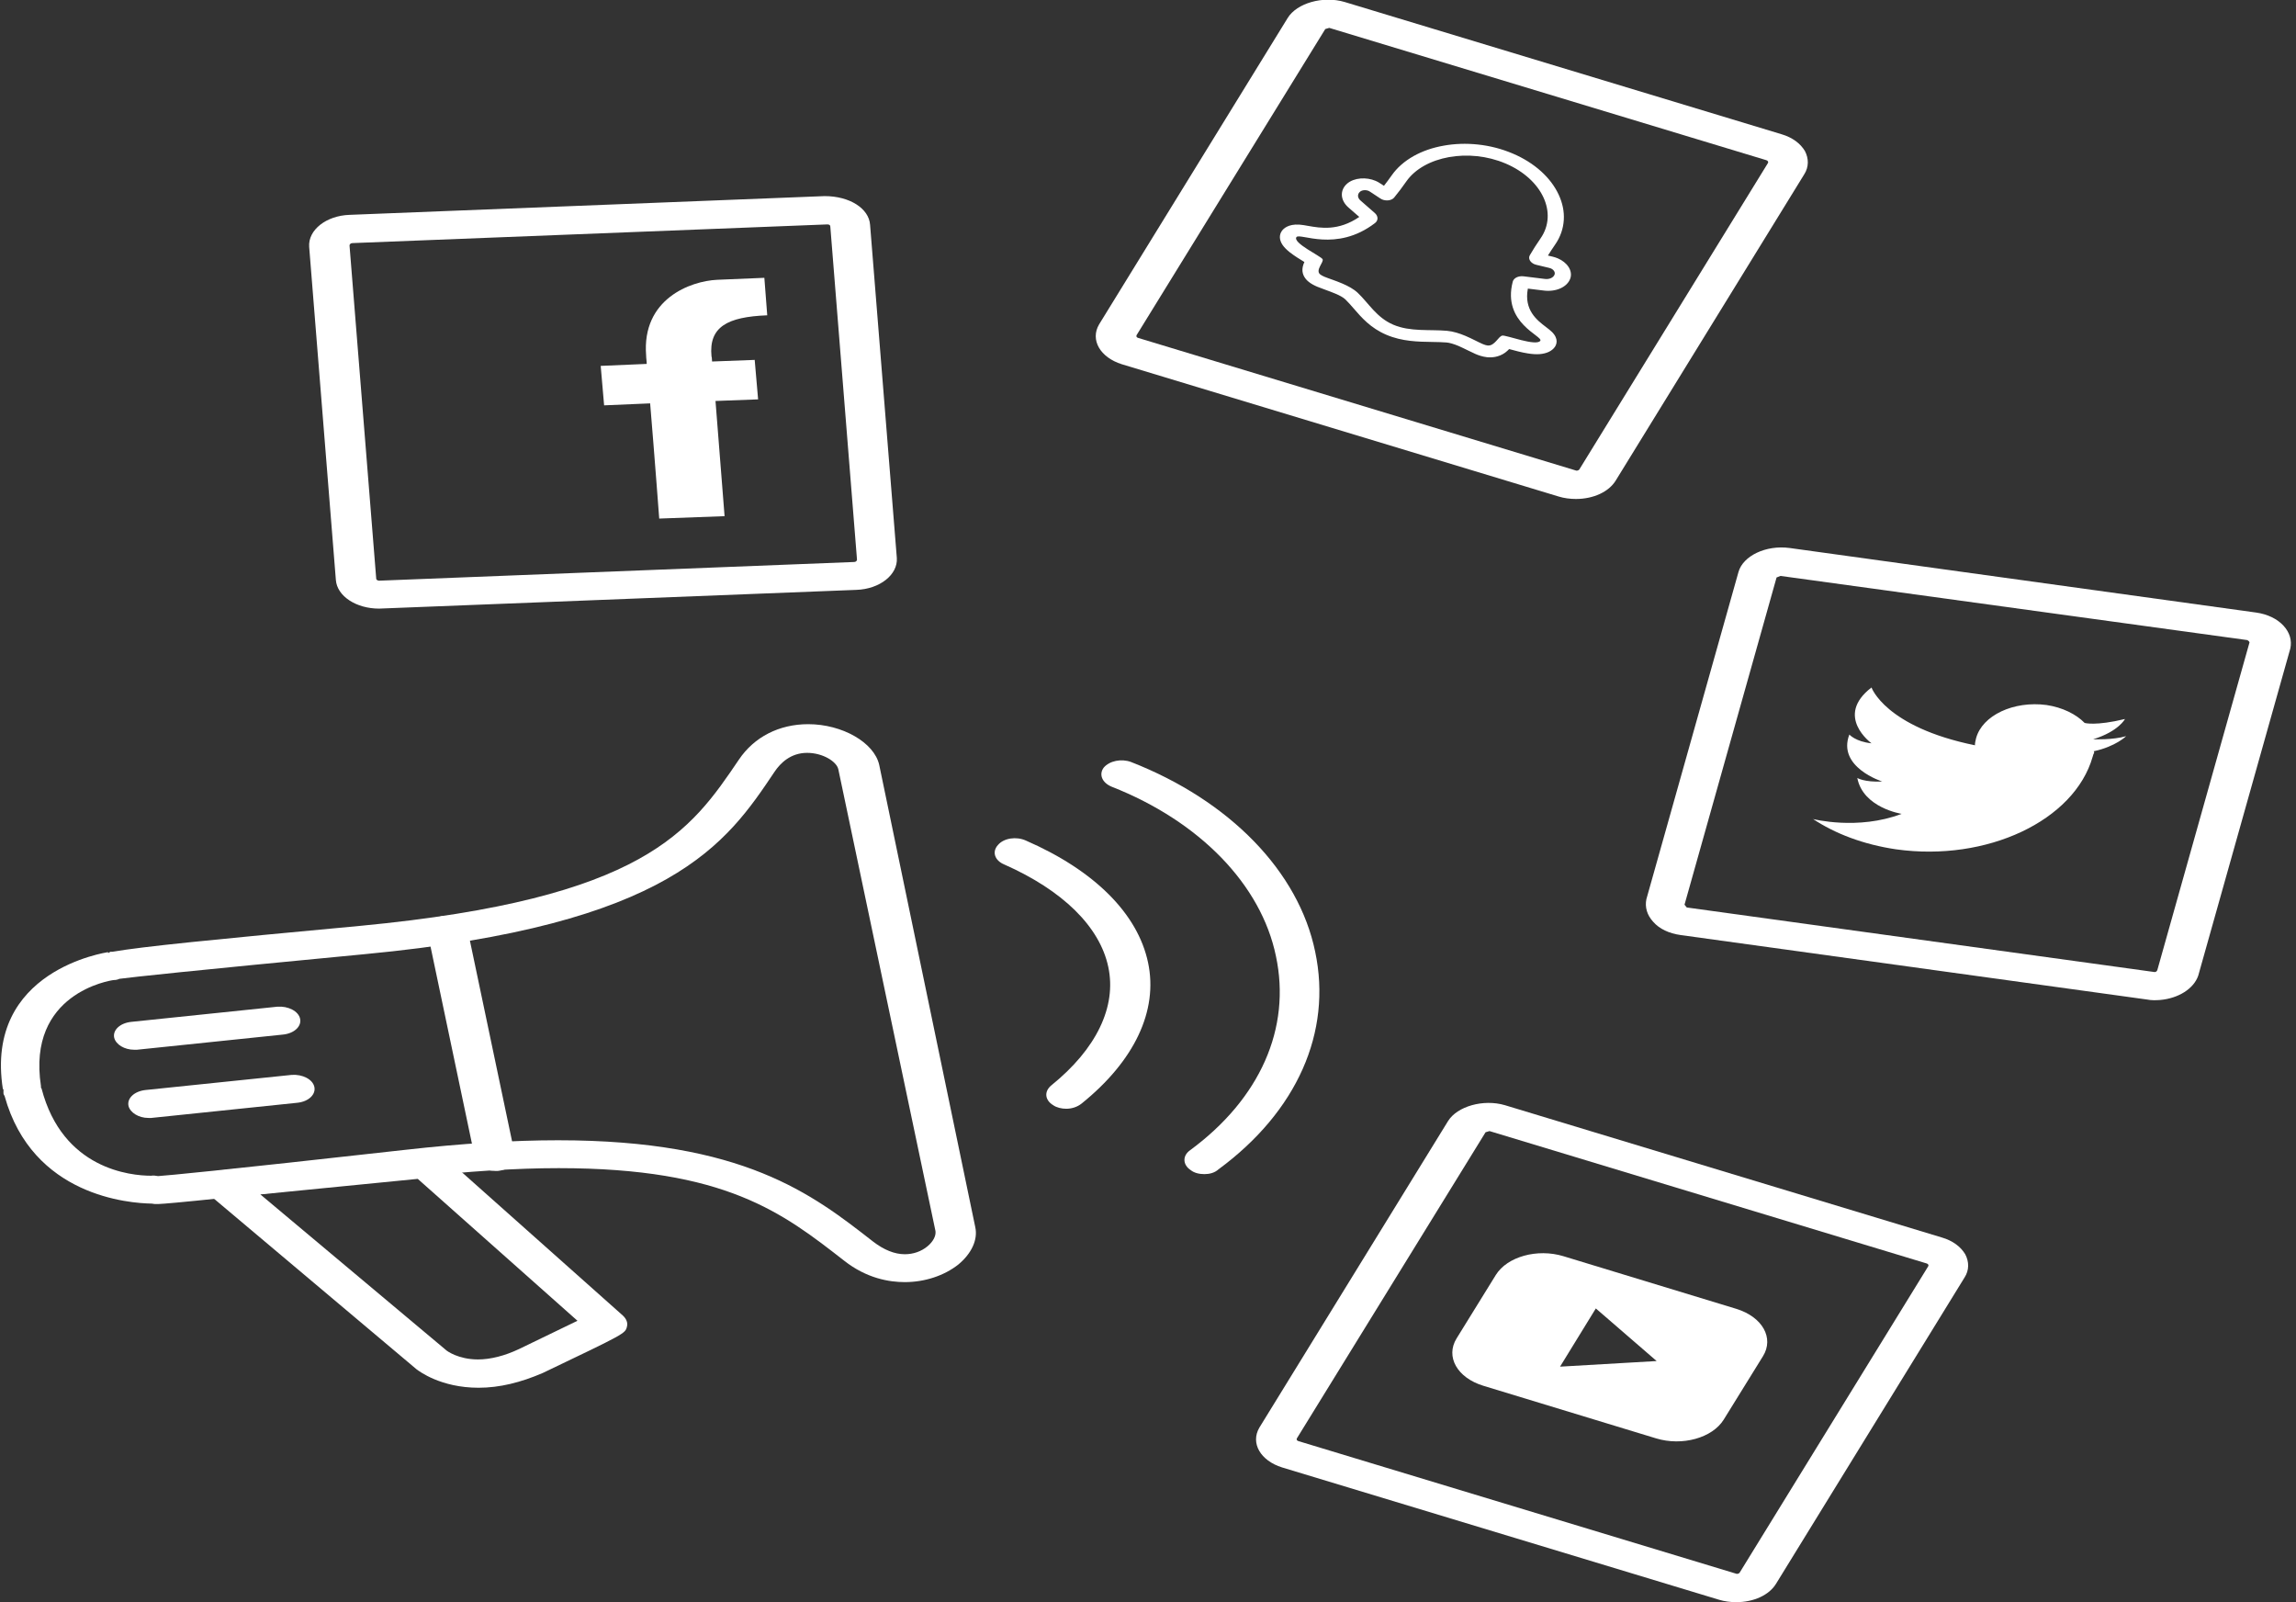 <svg width="43" height="30" viewBox="0 0 43 30" fill="none" xmlns="http://www.w3.org/2000/svg">
<rect x="0" y="0" width="43" height="30" fill="#333333" stroke="none"/>
<g clip-path="url(#clip0_1283_48533)">
<path d="M16.945 24.007C16.658 24.007 16.232 23.94 15.807 23.604C14.657 22.709 13.593 21.873 10.463 21.873C9.665 21.873 8.75 21.933 7.739 22.045C3.236 22.545 3.013 22.545 2.938 22.545C2.907 22.545 2.875 22.545 2.843 22.537C2.428 22.53 0.608 22.403 0.086 20.522C0.075 20.507 0.065 20.485 0.065 20.47C0.065 20.448 0.065 20.425 0.065 20.395H0.054C-0.297 18.157 2.002 17.836 2.023 17.828V17.843C2.034 17.843 2.044 17.836 2.055 17.836V17.821C2.076 17.821 2.087 17.821 2.108 17.821C2.672 17.724 3.939 17.597 6.749 17.336C12.081 16.828 12.933 15.56 13.838 14.224C14.125 13.798 14.593 13.56 15.136 13.56C15.775 13.56 16.371 13.903 16.466 14.321L18.265 22.977C18.318 23.216 18.191 23.477 17.946 23.679C17.68 23.888 17.318 24.007 16.945 24.007ZM10.453 21.351C13.923 21.351 15.21 22.358 16.349 23.246C16.552 23.403 16.754 23.485 16.945 23.485C17.105 23.485 17.254 23.433 17.371 23.336C17.478 23.246 17.531 23.142 17.52 23.052L15.7 14.403C15.668 14.261 15.413 14.097 15.115 14.097C14.806 14.097 14.614 14.291 14.508 14.448C13.603 15.798 12.582 17.321 6.834 17.866C3.481 18.186 2.523 18.291 2.236 18.328C2.204 18.343 2.172 18.351 2.13 18.351C2.066 18.358 0.501 18.597 0.767 20.336C0.767 20.343 0.767 20.351 0.767 20.358C0.767 20.366 0.767 20.373 0.778 20.381C1.172 21.895 2.449 22.015 2.832 22.015C2.875 22.007 2.917 22.015 2.96 22.022C3.173 22.007 4.056 21.925 7.59 21.53C8.654 21.41 9.612 21.351 10.453 21.351Z" fill="white"/>
<path d="M9.271 21.925C9.09 21.925 8.931 21.828 8.899 21.701L8.005 17.448C7.973 17.306 8.111 17.171 8.324 17.149C8.526 17.134 8.718 17.231 8.75 17.373L9.644 21.627C9.676 21.768 9.537 21.903 9.324 21.925C9.303 21.925 9.292 21.925 9.271 21.925Z" fill="white"/>
<path d="M2.512 19.656C2.331 19.656 2.171 19.559 2.139 19.432C2.107 19.29 2.246 19.156 2.459 19.134L5.194 18.85C5.396 18.835 5.588 18.932 5.62 19.074C5.652 19.216 5.513 19.35 5.3 19.372L2.565 19.656C2.544 19.656 2.533 19.656 2.512 19.656Z" fill="white"/>
<path d="M2.779 20.933C2.599 20.933 2.439 20.835 2.407 20.709C2.375 20.567 2.513 20.433 2.726 20.41L5.462 20.127C5.664 20.112 5.855 20.209 5.887 20.35C5.919 20.492 5.781 20.627 5.568 20.649L2.833 20.933C2.811 20.933 2.801 20.933 2.779 20.933Z" fill="white"/>
<path d="M8.963 25.985C8.25 25.985 7.845 25.671 7.803 25.641L3.886 22.343C3.801 22.268 3.779 22.171 3.822 22.082C3.875 21.992 3.982 21.932 4.12 21.917L7.952 21.544C8.079 21.529 8.218 21.567 8.303 21.641L11.666 24.634C11.73 24.694 11.762 24.768 11.741 24.843C11.709 24.97 11.709 24.97 10.166 25.708C9.751 25.887 9.357 25.985 8.963 25.985ZM8.367 25.291C8.367 25.291 8.58 25.455 8.952 25.455C9.186 25.455 9.453 25.387 9.719 25.261C10.272 24.992 10.613 24.828 10.815 24.731L7.824 22.074L4.876 22.365L8.367 25.291Z" fill="white"/>
<path d="M22.555 21.985C22.459 21.985 22.364 21.962 22.3 21.91C22.151 21.813 22.14 21.642 22.289 21.537C23.598 20.574 24.184 19.253 23.896 17.903C23.62 16.567 22.47 15.38 20.82 14.731C20.639 14.656 20.576 14.5 20.671 14.373C20.778 14.246 21.001 14.201 21.182 14.268C23.034 14.992 24.322 16.321 24.631 17.821C24.95 19.328 24.29 20.813 22.821 21.895C22.747 21.962 22.651 21.985 22.555 21.985Z" fill="white"/>
<path d="M19.968 20.761C19.883 20.761 19.787 20.739 19.724 20.694C19.564 20.597 19.553 20.433 19.692 20.321C20.532 19.642 20.916 18.851 20.756 18.105C20.596 17.351 19.904 16.672 18.808 16.187C18.627 16.112 18.574 15.948 18.691 15.821C18.798 15.694 19.032 15.657 19.213 15.739C20.5 16.299 21.309 17.112 21.501 18.023C21.693 18.925 21.246 19.866 20.256 20.664C20.171 20.732 20.064 20.761 19.968 20.761Z" fill="white"/>
<path d="M39.819 13.784C39.574 13.858 39.201 13.843 39.201 13.843C39.68 13.694 39.797 13.463 39.797 13.463C39.244 13.597 39.042 13.537 39.042 13.537C38.882 13.373 38.627 13.246 38.328 13.201C37.711 13.119 37.126 13.395 37.009 13.821C36.998 13.866 36.987 13.91 36.987 13.955C35.306 13.612 35.05 12.873 35.05 12.873C34.348 13.41 35.05 13.918 35.05 13.918C34.752 13.888 34.635 13.754 34.635 13.754C34.401 14.366 35.252 14.634 35.252 14.634C34.912 14.649 34.784 14.567 34.784 14.567C34.891 15.127 35.614 15.239 35.614 15.239C34.795 15.552 33.954 15.336 33.954 15.336L33.943 15.328C34.369 15.612 34.901 15.813 35.508 15.903C37.211 16.142 38.85 15.366 39.191 14.172C39.201 14.149 39.201 14.127 39.212 14.112C39.223 14.097 39.223 14.082 39.212 14.067C39.627 13.977 39.819 13.784 39.819 13.784Z" fill="white"/>
<path d="M40.456 18.724C40.371 18.731 40.286 18.731 40.212 18.716L31.473 17.508C31.26 17.478 31.079 17.395 30.962 17.261C30.845 17.134 30.803 16.985 30.834 16.836L32.559 10.709C32.644 10.41 33.07 10.201 33.517 10.261L42.255 11.47C42.468 11.5 42.649 11.589 42.766 11.716C42.883 11.843 42.926 11.992 42.894 12.142L41.169 18.269C41.084 18.515 40.797 18.694 40.456 18.724ZM33.346 10.784L33.272 10.813L31.548 16.94L31.59 16.992L40.35 18.201C40.371 18.201 40.392 18.194 40.403 18.164L42.127 12.037C42.138 12.022 42.106 11.992 42.085 11.985L33.346 10.784Z" fill="white"/>
<path d="M7.099 11.396C6.673 11.396 6.312 11.164 6.29 10.858L5.79 4.62C5.769 4.306 6.109 4.038 6.546 4.023L15.444 3.672C15.912 3.672 16.274 3.903 16.295 4.209L16.796 10.448C16.817 10.761 16.476 11.03 16.04 11.045L7.099 11.396ZM15.497 4.202L6.599 4.552C6.567 4.552 6.546 4.575 6.546 4.597L7.046 10.836C7.046 10.858 7.078 10.873 7.099 10.873L15.997 10.523C16.029 10.523 16.05 10.5 16.05 10.478L15.55 4.239C15.55 4.217 15.529 4.202 15.497 4.202Z" fill="white"/>
<path d="M14.369 5.904L14.315 5.202C14.315 5.202 13.932 5.217 13.432 5.239C12.932 5.262 12.016 5.598 12.101 6.657C12.101 6.71 12.112 6.762 12.112 6.814L11.25 6.851L11.314 7.59L12.176 7.553C12.261 8.568 12.346 9.71 12.346 9.71L13.57 9.665C13.57 9.665 13.475 8.441 13.4 7.508L14.198 7.478L14.134 6.739L13.336 6.769C13.325 6.642 13.336 6.725 13.325 6.672C13.272 6.12 13.623 5.933 14.369 5.904Z" fill="white"/>
<path d="M32.516 30C32.409 30 32.292 29.985 32.196 29.955L24.011 27.477C23.607 27.351 23.415 27.022 23.586 26.731L27.119 20.992C27.29 20.716 27.779 20.575 28.184 20.694L36.369 23.172C36.571 23.231 36.72 23.343 36.805 23.485C36.88 23.627 36.88 23.784 36.794 23.918L33.261 29.657C33.133 29.866 32.846 30 32.516 30ZM27.896 21.179L27.822 21.201L24.288 26.933C24.277 26.955 24.288 26.977 24.32 26.985L32.526 29.47C32.547 29.47 32.569 29.463 32.58 29.448L36.113 23.709C36.124 23.694 36.113 23.664 36.081 23.657L27.896 21.179Z" fill="white"/>
<path d="M32.516 24.507L29.281 23.522C28.791 23.373 28.227 23.53 28.014 23.873L27.28 25.06C27.067 25.403 27.29 25.798 27.78 25.948L31.016 26.933C31.505 27.082 32.069 26.925 32.282 26.582L33.017 25.395C33.23 25.052 33.006 24.657 32.516 24.507ZM29.217 25.59L29.887 24.5L31.026 25.485L29.217 25.59Z" fill="white"/>
<path d="M29.514 9.343C29.407 9.343 29.29 9.328 29.194 9.298L21.009 6.82C20.605 6.693 20.413 6.365 20.584 6.074L24.117 0.335C24.288 0.059 24.777 -0.083 25.182 0.037L33.367 2.514C33.569 2.574 33.718 2.686 33.803 2.828C33.877 2.97 33.877 3.126 33.792 3.261L30.259 8.999C30.131 9.208 29.844 9.343 29.514 9.343ZM24.894 0.522L24.82 0.544L21.286 6.276C21.276 6.298 21.286 6.32 21.318 6.328L29.524 8.813C29.546 8.813 29.567 8.805 29.578 8.79L33.111 3.052C33.122 3.037 33.111 3.007 33.079 2.999L24.894 0.522Z" fill="white"/>
<path d="M28.198 3.062C28.884 3.354 29.181 3.991 28.851 4.465C28.774 4.577 28.707 4.681 28.651 4.779C28.616 4.84 28.656 4.912 28.736 4.947C28.748 4.952 28.761 4.956 28.774 4.959L29.013 5.016C29.023 5.018 29.033 5.021 29.042 5.025C29.097 5.048 29.129 5.095 29.115 5.139C29.095 5.2 29.013 5.236 28.925 5.222L28.535 5.174C28.437 5.162 28.349 5.205 28.331 5.274C28.128 6.053 28.907 6.294 28.847 6.381C28.77 6.49 28.209 6.271 28.135 6.284C28.061 6.298 27.993 6.484 27.859 6.469C27.834 6.467 27.802 6.456 27.766 6.441C27.682 6.405 27.572 6.343 27.447 6.29C27.338 6.244 27.219 6.205 27.098 6.194C26.775 6.166 26.411 6.215 26.096 6.081C25.781 5.947 25.636 5.681 25.43 5.485C25.353 5.411 25.246 5.355 25.137 5.308C25.013 5.255 24.886 5.216 24.802 5.181C24.766 5.165 24.738 5.15 24.721 5.135C24.632 5.056 24.796 4.909 24.77 4.854C24.744 4.798 24.204 4.549 24.28 4.44C24.341 4.353 25.024 4.733 25.751 4.177C25.815 4.128 25.814 4.047 25.748 3.989L25.485 3.759C25.422 3.709 25.416 3.636 25.471 3.59C25.51 3.557 25.578 3.552 25.633 3.575C25.642 3.579 25.65 3.584 25.658 3.589L25.849 3.715C25.86 3.723 25.871 3.729 25.883 3.734C25.963 3.768 26.064 3.755 26.11 3.699C26.185 3.608 26.261 3.508 26.338 3.397C26.67 2.923 27.512 2.77 28.198 3.062ZM28.329 2.874L28.329 2.874L28.329 2.874C28.124 2.787 27.905 2.73 27.677 2.706C27.459 2.683 27.242 2.69 27.034 2.728C26.826 2.765 26.637 2.831 26.473 2.923C26.302 3.02 26.165 3.14 26.066 3.281C26.017 3.35 25.968 3.417 25.919 3.479L25.848 3.433C25.822 3.415 25.794 3.4 25.764 3.387C25.677 3.35 25.577 3.334 25.482 3.342C25.384 3.35 25.295 3.383 25.233 3.435C25.085 3.561 25.099 3.757 25.264 3.894L25.457 4.062C25.065 4.33 24.728 4.27 24.5 4.23C24.44 4.219 24.388 4.21 24.335 4.206C24.123 4.192 24.035 4.284 24.007 4.324C23.954 4.4 23.958 4.492 24.018 4.583C24.048 4.628 24.093 4.674 24.154 4.723C24.238 4.789 24.343 4.854 24.429 4.906C24.417 4.932 24.406 4.961 24.399 4.992C24.37 5.12 24.435 5.211 24.494 5.264C24.551 5.315 24.622 5.348 24.671 5.369C24.719 5.389 24.771 5.408 24.827 5.428C24.886 5.45 24.948 5.472 25.006 5.497C25.097 5.535 25.159 5.571 25.197 5.607C25.248 5.656 25.299 5.715 25.352 5.776C25.501 5.948 25.669 6.143 25.965 6.269C26.261 6.395 26.561 6.399 26.827 6.403C26.922 6.405 27.012 6.406 27.093 6.413C27.152 6.419 27.225 6.44 27.316 6.478C27.374 6.503 27.431 6.532 27.487 6.559C27.538 6.584 27.587 6.608 27.635 6.629C27.684 6.65 27.759 6.678 27.844 6.688C27.933 6.698 28.066 6.691 28.189 6.603C28.218 6.581 28.243 6.558 28.264 6.536C28.367 6.564 28.494 6.599 28.61 6.617C28.696 6.631 28.77 6.636 28.834 6.631C28.965 6.621 29.066 6.573 29.119 6.497C29.147 6.457 29.198 6.35 29.068 6.218C29.035 6.186 28.997 6.156 28.953 6.123C28.786 5.996 28.538 5.807 28.614 5.404L28.9 5.439C29.137 5.473 29.355 5.376 29.41 5.211C29.433 5.142 29.42 5.066 29.375 4.997C29.332 4.931 29.261 4.874 29.174 4.837C29.143 4.824 29.111 4.814 29.079 4.806L28.99 4.785C29.031 4.719 29.076 4.651 29.124 4.581C29.222 4.44 29.277 4.284 29.287 4.119C29.297 3.961 29.264 3.801 29.191 3.644C29.118 3.487 29.008 3.341 28.864 3.21C28.714 3.074 28.534 2.961 28.329 2.874Z" fill="white"/>
</g>
<defs>
<clipPath id="clip0_1283_48533">
<rect width="43" height="30" fill="white"/>
</clipPath>
</defs>
</svg>
